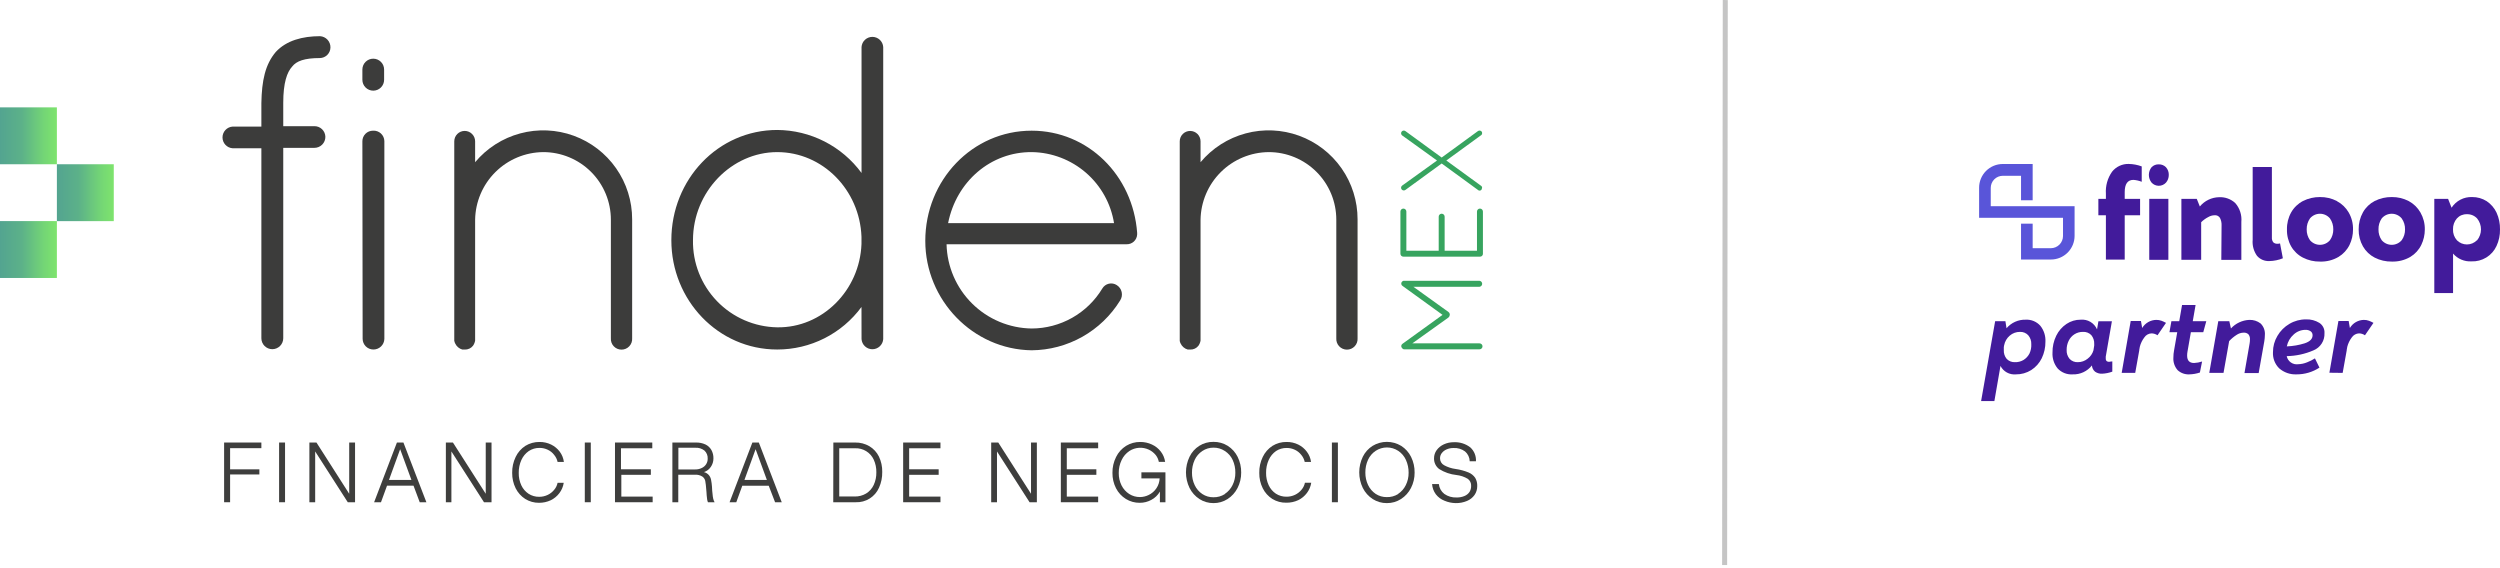 <svg width="440" height="100" viewBox="0 0 440 100" fill="none" xmlns="http://www.w3.org/2000/svg">
<g clip-path="url(#clip0_1_40)">
<path d="M351.011 70.588L352.085 64.401C352.336 64.891 352.728 65.294 353.21 65.559C353.692 65.824 354.243 65.939 354.791 65.889C355.747 65.904 356.687 65.641 357.497 65.132C358.291 64.622 358.931 63.905 359.346 63.057C359.785 62.146 360.007 61.146 359.995 60.135C360.049 59.121 359.728 58.122 359.093 57.33C358.772 56.971 358.374 56.689 357.929 56.505C357.484 56.32 357.003 56.238 356.522 56.265C355.883 56.247 355.248 56.373 354.664 56.634C354.08 56.895 353.563 57.284 353.149 57.772L352.951 56.527H351.147L348.675 70.588H351.011ZM354.619 63.742C354.352 63.754 354.084 63.709 353.835 63.609C353.587 63.51 353.362 63.358 353.176 63.165C352.817 62.727 352.637 62.17 352.671 61.605C352.671 61.488 352.671 61.316 352.671 61.091L352.725 60.775C352.852 60.111 353.202 59.509 353.717 59.07C354.218 58.638 354.86 58.403 355.521 58.412C355.79 58.401 356.058 58.447 356.307 58.548C356.556 58.649 356.78 58.803 356.964 58.998C357.34 59.436 357.534 60.001 357.506 60.577C357.537 61.148 357.426 61.719 357.181 62.236C356.938 62.701 356.573 63.091 356.126 63.364C355.664 63.633 355.135 63.765 354.601 63.742H354.619ZM364.794 65.889C365.441 65.913 366.085 65.783 366.673 65.51C367.261 65.237 367.776 64.829 368.176 64.32C368.19 64.531 368.247 64.738 368.343 64.927C368.439 65.116 368.572 65.284 368.735 65.42C369.094 65.669 369.525 65.793 369.962 65.772C370.578 65.745 371.187 65.623 371.766 65.411V63.607C371.477 63.607 371.297 63.679 371.225 63.679C371.057 63.694 370.89 63.646 370.756 63.544C370.702 63.486 370.662 63.418 370.637 63.343C370.612 63.268 370.604 63.189 370.611 63.111C370.6 62.997 370.6 62.882 370.611 62.768L371.694 56.545H369.321L369.078 57.97C368.839 57.419 368.432 56.957 367.916 56.651C367.399 56.345 366.799 56.21 366.201 56.265C365.311 56.258 364.441 56.519 363.702 57.014C362.928 57.533 362.305 58.249 361.898 59.088C361.449 60.012 361.223 61.029 361.24 62.056C361.182 63.065 361.504 64.059 362.142 64.843C362.476 65.202 362.885 65.482 363.341 65.663C363.796 65.844 364.286 65.921 364.775 65.889H364.794ZM365.696 63.742C365.428 63.756 365.16 63.712 364.911 63.612C364.662 63.512 364.437 63.36 364.252 63.165C363.883 62.725 363.696 62.16 363.729 61.587C363.719 61.028 363.843 60.474 364.09 59.972C364.316 59.503 364.669 59.106 365.109 58.827C365.557 58.545 366.078 58.401 366.607 58.412C366.877 58.395 367.147 58.437 367.4 58.535C367.652 58.633 367.88 58.785 368.068 58.98C368.43 59.42 368.613 59.98 368.582 60.55C368.589 60.637 368.589 60.724 368.582 60.811L368.447 61.659C368.275 62.251 367.914 62.771 367.418 63.138C366.934 63.531 366.328 63.745 365.705 63.742H365.696ZM375.798 65.628L376.51 61.659V61.587L376.609 61.028C376.759 60.432 377.03 59.873 377.403 59.386C377.543 59.174 377.731 58.999 377.952 58.875C378.174 58.751 378.421 58.682 378.675 58.673C379.048 58.683 379.411 58.798 379.721 59.007L381.218 56.824C380.963 56.683 380.698 56.559 380.425 56.455C380.135 56.351 379.83 56.299 379.523 56.301C379.019 56.304 378.524 56.437 378.087 56.686C377.649 56.936 377.283 57.294 377.024 57.726L376.808 56.5H375.004L373.416 65.628H375.798ZM385.313 65.889C385.949 65.876 386.578 65.767 387.18 65.564L387.568 63.625C387.113 63.776 386.64 63.864 386.161 63.887C385.34 63.887 384.935 63.454 384.935 62.579C384.934 62.346 384.955 62.113 384.998 61.885L385.593 58.466H387.776L388.308 56.527H385.927L386.423 53.676H384.042L383.546 56.527H382.166L381.823 58.466H383.194L382.635 61.668C382.556 62.078 382.517 62.495 382.517 62.913C382.486 63.319 382.536 63.727 382.667 64.113C382.797 64.499 383.004 64.855 383.275 65.159C383.551 65.41 383.874 65.603 384.226 65.729C384.577 65.854 384.95 65.909 385.322 65.889H385.313ZM391.339 65.628L392.331 60.035C392.72 59.613 393.163 59.243 393.648 58.935C393.998 58.699 394.407 58.565 394.829 58.547C394.992 58.528 395.157 58.544 395.313 58.596C395.469 58.647 395.612 58.732 395.731 58.845C395.928 59.102 396.021 59.424 395.993 59.747C395.994 59.986 395.973 60.224 395.93 60.459L395.028 65.655H397.526L398.518 60.062C398.579 59.702 398.613 59.337 398.617 58.971C398.651 58.597 398.601 58.22 398.472 57.868C398.342 57.516 398.136 57.196 397.869 56.933C397.297 56.492 396.588 56.269 395.866 56.301C394.637 56.36 393.48 56.902 392.646 57.807L392.358 56.527H390.419L388.831 65.628H391.339ZM404.183 65.889C405.617 65.899 407.023 65.485 408.223 64.699L407.43 63.075C406.992 63.353 406.526 63.586 406.041 63.77C405.545 63.975 405.016 64.088 404.48 64.103C404.025 64.168 403.563 64.056 403.188 63.791C402.812 63.526 402.552 63.128 402.46 62.678C404.077 62.654 405.674 62.31 407.159 61.668C407.76 61.428 408.272 61.006 408.621 60.461C408.97 59.916 409.14 59.275 409.107 58.628C409.132 58.275 409.061 57.92 408.903 57.603C408.744 57.286 408.503 57.017 408.205 56.824C407.504 56.395 406.691 56.181 405.869 56.211C404.842 56.201 403.831 56.472 402.947 56.996C402.068 57.505 401.337 58.236 400.827 59.115C400.309 59.982 400.037 60.974 400.043 61.984C400.013 62.505 400.094 63.028 400.28 63.516C400.467 64.004 400.755 64.447 401.125 64.816C401.97 65.557 403.069 65.942 404.192 65.889H404.183ZM402.478 60.964C402.639 60.153 403.064 59.417 403.687 58.872C404.253 58.345 404.997 58.052 405.77 58.051C406.09 58.038 406.405 58.127 406.672 58.304C406.782 58.384 406.871 58.49 406.931 58.613C406.99 58.736 407.019 58.871 407.015 59.007C407.015 59.648 406.546 60.117 405.626 60.423C404.608 60.741 403.552 60.923 402.487 60.964H402.478ZM412.309 65.628L413.022 61.659V61.587L413.121 61.028C413.274 60.433 413.544 59.875 413.915 59.386C414.056 59.176 414.245 59.002 414.466 58.878C414.687 58.754 414.934 58.684 415.187 58.673C415.56 58.681 415.924 58.797 416.233 59.007L417.73 56.824C417.475 56.681 417.21 56.558 416.937 56.455C416.648 56.349 416.342 56.297 416.035 56.301C415.538 56.31 415.052 56.446 414.623 56.695C414.193 56.944 413.835 57.299 413.581 57.726L413.365 56.5H411.561L409.973 65.601L412.309 65.628Z" fill="#421B9B"/>
<path d="M350.371 36.286V33.066C350.371 32.504 350.594 31.963 350.991 31.564C351.389 31.166 351.928 30.94 352.491 30.938H355.702V35.249H357.749V28.863H352.491C351.943 28.863 351.4 28.971 350.894 29.181C350.388 29.391 349.928 29.699 349.541 30.087C349.154 30.475 348.847 30.935 348.638 31.442C348.429 31.949 348.322 32.491 348.323 33.039V38.334H363.089V41.554C363.084 42.117 362.858 42.656 362.46 43.054C362.062 43.452 361.523 43.678 360.96 43.683H357.749V39.362H355.702V45.676H360.96C362.065 45.676 363.125 45.237 363.907 44.456C364.688 43.674 365.127 42.614 365.127 41.509V36.286H350.371Z" fill="#5955D9"/>
<path d="M371.721 30.225C370.927 31.356 370.545 32.725 370.638 34.104V35.006H369.312V37.883H370.638V45.685H373.949V37.883H376.655V34.997H373.949V33.815C373.949 32.39 374.454 31.659 375.473 31.659C375.977 31.693 376.474 31.806 376.943 31.993V29.287C376.207 29.013 375.429 28.867 374.643 28.854C374.083 28.84 373.527 28.957 373.02 29.195C372.513 29.433 372.068 29.785 371.721 30.225Z" fill="#421B9B"/>
<path d="M381.633 34.997H378.269V45.73H381.633V34.997Z" fill="#421B9B"/>
<path d="M379.947 28.926C379.711 28.916 379.476 28.956 379.257 29.043C379.038 29.13 378.839 29.263 378.675 29.431C378.367 29.815 378.2 30.293 378.2 30.784C378.2 31.276 378.367 31.753 378.675 32.137C378.836 32.314 379.033 32.455 379.252 32.552C379.471 32.648 379.707 32.698 379.947 32.698C380.186 32.698 380.423 32.648 380.642 32.552C380.861 32.455 381.057 32.314 381.218 32.137C381.538 31.763 381.711 31.285 381.705 30.793C381.723 30.292 381.545 29.804 381.209 29.431C381.045 29.265 380.848 29.134 380.631 29.047C380.413 28.961 380.18 28.919 379.947 28.926Z" fill="#421B9B"/>
<path d="M390.554 34.708C389.906 34.721 389.268 34.874 388.685 35.155C388.101 35.437 387.585 35.841 387.171 36.341L386.63 34.997H383.924V45.721H387.406V39.11C387.769 38.747 388.186 38.443 388.642 38.208C388.976 38.01 389.354 37.898 389.742 37.883C389.932 37.861 390.125 37.893 390.297 37.976C390.47 38.059 390.615 38.19 390.716 38.352C390.926 38.774 391.023 39.243 390.996 39.714L390.951 45.739H394.477V39.056C394.533 38.456 394.466 37.852 394.28 37.28C394.094 36.707 393.793 36.179 393.395 35.727C393.013 35.377 392.565 35.107 392.077 34.932C391.589 34.757 391.071 34.681 390.554 34.708Z" fill="#421B9B"/>
<path d="M400.809 42.898C400.68 42.906 400.55 42.888 400.427 42.845C400.305 42.801 400.192 42.734 400.097 42.645C399.915 42.405 399.829 42.106 399.853 41.806V29.395H396.471V42.194C396.378 43.207 396.653 44.219 397.247 45.044C397.517 45.348 397.851 45.586 398.226 45.742C398.601 45.898 399.006 45.968 399.411 45.946C400.225 45.931 401.029 45.766 401.784 45.459L401.287 42.844C401.131 42.882 400.971 42.904 400.809 42.907V42.898Z" fill="#421B9B"/>
<path d="M411.299 35.385C410.38 34.91 409.358 34.668 408.323 34.681C407.283 34.67 406.257 34.909 405.328 35.375C404.459 35.826 403.739 36.518 403.254 37.369C402.738 38.288 402.479 39.328 402.505 40.381C402.476 41.425 402.732 42.457 403.245 43.367C403.73 44.212 404.451 44.899 405.319 45.342C406.248 45.818 407.28 46.057 408.323 46.037C409.464 46.076 410.593 45.792 411.579 45.216C412.414 44.713 413.087 43.98 413.518 43.105C413.924 42.261 414.134 41.336 414.131 40.399C414.158 39.351 413.896 38.315 413.374 37.405C412.884 36.556 412.165 35.862 411.299 35.403V35.385ZM410.073 42.276C409.856 42.53 409.586 42.735 409.283 42.875C408.979 43.016 408.648 43.089 408.314 43.089C407.979 43.089 407.649 43.016 407.345 42.875C407.041 42.735 406.772 42.53 406.555 42.276C406.165 41.718 405.963 41.052 405.978 40.372C405.962 39.684 406.164 39.009 406.555 38.442C406.77 38.184 407.039 37.977 407.343 37.835C407.647 37.693 407.978 37.619 408.314 37.619C408.649 37.619 408.981 37.693 409.285 37.835C409.589 37.977 409.858 38.184 410.073 38.442C410.467 39.007 410.673 39.683 410.659 40.372C410.67 41.053 410.465 41.719 410.073 42.276Z" fill="#421B9B"/>
<path d="M423.927 35.385C423.007 34.91 421.985 34.668 420.95 34.681C419.908 34.669 418.878 34.907 417.947 35.375C417.078 35.824 416.36 36.517 415.881 37.369C415.367 38.288 415.105 39.328 415.124 40.381C415.106 41.426 415.367 42.457 415.881 43.367C416.366 44.21 417.083 44.896 417.947 45.342C418.877 45.814 419.908 46.053 420.95 46.037C422.094 46.075 423.226 45.791 424.215 45.216C425.05 44.715 425.721 43.981 426.146 43.105C426.555 42.262 426.768 41.337 426.768 40.399C426.787 39.35 426.522 38.316 426.001 37.405C425.514 36.549 424.795 35.849 423.927 35.385ZM422.7 42.276C422.483 42.53 422.214 42.735 421.91 42.875C421.606 43.016 421.276 43.089 420.941 43.089C420.607 43.089 420.276 43.016 419.972 42.875C419.669 42.735 419.399 42.53 419.182 42.276C418.796 41.718 418.596 41.051 418.614 40.372C418.595 39.685 418.794 39.009 419.182 38.442C419.397 38.184 419.666 37.977 419.97 37.835C420.274 37.693 420.606 37.619 420.941 37.619C421.277 37.619 421.608 37.693 421.912 37.835C422.216 37.977 422.485 38.184 422.7 38.442C423.099 39.005 423.305 39.682 423.286 40.372C423.302 41.053 423.096 41.721 422.7 42.276Z" fill="#421B9B"/>
<path d="M439.396 37.432C439.014 36.613 438.415 35.914 437.664 35.411C436.894 34.922 435.997 34.668 435.084 34.681C434.372 34.655 433.665 34.814 433.033 35.143C432.401 35.472 431.864 35.959 431.476 36.557L430.863 34.997H428.437V51.575H431.738V44.63C432.136 45.09 432.633 45.453 433.193 45.69C433.753 45.928 434.36 46.034 434.967 46.001C435.889 46.04 436.802 45.803 437.589 45.321C438.376 44.839 439.002 44.134 439.387 43.295C439.809 42.383 440.019 41.386 440 40.381C440.022 39.365 439.816 38.357 439.396 37.432ZM435.932 42.294C435.702 42.525 435.429 42.709 435.128 42.834C434.827 42.96 434.504 43.024 434.178 43.024C433.852 43.024 433.529 42.96 433.228 42.834C432.927 42.709 432.653 42.525 432.423 42.294C431.945 41.764 431.696 41.067 431.729 40.354C431.709 39.653 431.954 38.971 432.414 38.442C432.634 38.199 432.905 38.006 433.207 37.878C433.51 37.751 433.836 37.691 434.164 37.703C434.5 37.689 434.835 37.748 435.147 37.876C435.458 38.004 435.738 38.197 435.968 38.442C436.411 38.986 436.653 39.666 436.653 40.368C436.653 41.069 436.411 41.75 435.968 42.294H435.932Z" fill="#421B9B"/>
<path d="M58.159 8.352C58.152 8.845 57.953 9.316 57.605 9.665C57.256 10.013 56.785 10.212 56.292 10.219C53.586 10.219 52.17 10.742 51.421 11.717C50.519 12.691 49.852 14.567 49.852 18.084V22.206H55.318C55.824 22.197 56.312 22.388 56.678 22.738C57.043 23.088 57.254 23.568 57.266 24.074C57.269 24.33 57.22 24.585 57.123 24.822C57.026 25.059 56.882 25.275 56.701 25.457C56.52 25.638 56.304 25.781 56.066 25.878C55.829 25.976 55.574 26.024 55.318 26.022H49.852V59.53C49.852 60.041 49.649 60.531 49.288 60.892C48.927 61.253 48.437 61.456 47.926 61.456C47.416 61.456 46.926 61.253 46.565 60.892C46.203 60.531 46.001 60.041 46.001 59.53V26.094H40.941C40.457 26.061 40.005 25.845 39.674 25.491C39.343 25.137 39.16 24.671 39.16 24.186C39.16 23.702 39.343 23.236 39.674 22.881C40.005 22.527 40.457 22.312 40.941 22.279H46.001V18.157C46.073 14.188 46.668 11.347 48.544 9.137C50.411 7.117 53.261 6.368 56.328 6.368C56.831 6.398 57.302 6.622 57.643 6.991C57.984 7.361 58.169 7.849 58.159 8.352Z" fill="#3C3C3B"/>
<path d="M63.779 12.24C63.779 11.733 63.98 11.246 64.338 10.888C64.697 10.529 65.183 10.328 65.691 10.328C66.198 10.328 66.684 10.529 67.043 10.888C67.401 11.246 67.603 11.733 67.603 12.24V14.044C67.603 14.551 67.401 15.037 67.043 15.396C66.684 15.755 66.198 15.956 65.691 15.956C65.183 15.956 64.697 15.755 64.338 15.396C63.98 15.037 63.779 14.551 63.779 14.044V12.24ZM63.779 24.867C63.777 24.621 63.825 24.377 63.919 24.149C64.013 23.922 64.151 23.715 64.326 23.541C64.5 23.368 64.708 23.23 64.936 23.137C65.164 23.044 65.408 22.998 65.655 23C65.906 22.985 66.158 23.02 66.396 23.103C66.634 23.187 66.852 23.318 67.038 23.488C67.224 23.658 67.374 23.864 67.479 24.093C67.584 24.322 67.641 24.57 67.648 24.822V59.648C67.634 60.152 67.421 60.631 67.057 60.981C66.692 61.33 66.205 61.522 65.7 61.514C65.205 61.51 64.732 61.312 64.381 60.963C64.031 60.614 63.831 60.142 63.824 59.648L63.779 24.867Z" fill="#3C3C3B"/>
<path d="M107.515 38.677C107.516 37.113 107.209 35.564 106.611 34.119C106.013 32.674 105.136 31.361 104.031 30.255C102.925 29.149 101.612 28.273 100.167 27.675C98.722 27.077 97.173 26.77 95.609 26.771C92.453 26.799 89.432 28.059 87.192 30.284C84.952 32.508 83.671 35.52 83.622 38.677V59.945C83.567 60.27 83.441 60.578 83.252 60.847C83.084 61.064 82.868 61.238 82.62 61.355C82.373 61.473 82.101 61.53 81.827 61.524H81.376C81.097 61.447 80.838 61.309 80.618 61.12C80.398 60.932 80.223 60.697 80.104 60.432C80.076 60.402 80.055 60.367 80.043 60.328C80.031 60.289 80.027 60.247 80.032 60.207C80.022 60.148 79.993 60.095 79.951 60.053V24.877C79.951 24.39 80.144 23.923 80.488 23.579C80.833 23.234 81.299 23.041 81.786 23.041C82.273 23.041 82.74 23.234 83.084 23.579C83.428 23.923 83.622 24.39 83.622 24.877V28.548C85.684 26.083 88.455 24.313 91.558 23.479C94.662 22.645 97.947 22.787 100.966 23.886C103.986 24.985 106.594 26.987 108.436 29.62C110.277 32.254 111.263 35.391 111.258 38.605V59.53C111.276 59.787 111.241 60.045 111.155 60.287C111.069 60.53 110.934 60.752 110.758 60.94C110.583 61.128 110.371 61.278 110.135 61.381C109.899 61.483 109.644 61.536 109.387 61.536C109.129 61.536 108.875 61.483 108.639 61.381C108.403 61.278 108.19 61.128 108.015 60.94C107.839 60.752 107.704 60.53 107.618 60.287C107.532 60.045 107.497 59.787 107.515 59.53V38.677Z" fill="#3C3C3B"/>
<path d="M151.621 54.028C149.91 56.352 147.677 58.24 145.101 59.541C142.525 60.841 139.679 61.517 136.793 61.515C126.384 61.515 118.158 52.829 118.158 42.276C118.158 31.56 126.393 22.874 136.802 22.874C139.693 22.893 142.539 23.587 145.113 24.9C147.688 26.214 149.92 28.112 151.631 30.442V8.271C151.664 7.788 151.879 7.335 152.233 7.005C152.587 6.674 153.054 6.49 153.538 6.49C154.023 6.49 154.489 6.674 154.843 7.005C155.197 7.335 155.413 7.788 155.446 8.271V59.684C155.413 60.167 155.197 60.62 154.843 60.95C154.489 61.281 154.023 61.465 153.538 61.465C153.054 61.465 152.587 61.281 152.233 60.95C151.879 60.62 151.664 60.167 151.631 59.684L151.621 54.028ZM151.621 42.943V41.671C151.315 33.436 144.803 26.771 136.793 26.771C128.784 26.771 121.965 33.734 121.965 42.276C121.931 44.256 122.288 46.224 123.015 48.066C123.743 49.909 124.826 51.59 126.203 53.014C127.58 54.438 129.224 55.577 131.041 56.365C132.858 57.153 134.813 57.576 136.793 57.609C144.73 57.726 151.315 51.106 151.621 42.943Z" fill="#3C3C3B"/>
<path d="M162.851 42.393C162.851 31.686 171.158 23 181.567 23C191.489 23 199.39 30.857 200.139 40.968V41.265C200.117 41.741 199.909 42.188 199.56 42.511C199.21 42.834 198.747 43.005 198.272 42.988H166.594C166.687 46.917 168.299 50.656 171.091 53.421C173.883 56.186 177.638 57.762 181.567 57.817C184.07 57.811 186.529 57.161 188.708 55.929C190.887 54.697 192.711 52.924 194.005 50.781C194.128 50.57 194.293 50.386 194.489 50.24C194.686 50.094 194.909 49.99 195.147 49.934C195.385 49.877 195.632 49.869 195.873 49.911C196.114 49.953 196.344 50.044 196.549 50.177C196.768 50.314 196.957 50.493 197.106 50.703C197.254 50.914 197.36 51.153 197.415 51.405C197.47 51.657 197.475 51.917 197.429 52.171C197.382 52.425 197.285 52.667 197.144 52.883C195.502 55.544 193.212 57.744 190.487 59.277C187.763 60.81 184.693 61.627 181.567 61.65C171.239 61.515 162.851 52.829 162.851 42.393ZM166.865 39.272H196.071C195.514 35.826 193.764 32.685 191.126 30.4C188.487 28.115 185.129 26.83 181.639 26.771C174.378 26.699 168.317 31.939 166.865 39.272Z" fill="#3C3C3B"/>
<path d="M235.189 38.677C235.192 37.112 234.885 35.563 234.288 34.118C233.69 32.672 232.813 31.359 231.707 30.253C230.601 29.147 229.288 28.27 227.842 27.672C226.397 27.075 224.847 26.768 223.283 26.771C220.127 26.799 217.106 28.059 214.866 30.284C212.627 32.508 211.345 35.52 211.296 38.677V59.945C211.241 60.27 211.115 60.578 210.926 60.847C210.759 61.064 210.542 61.239 210.295 61.356C210.047 61.474 209.775 61.531 209.501 61.524H209.05C208.771 61.447 208.512 61.309 208.292 61.12C208.072 60.932 207.897 60.697 207.778 60.432C207.75 60.402 207.73 60.367 207.717 60.328C207.705 60.289 207.701 60.247 207.706 60.207C207.698 60.15 207.673 60.096 207.634 60.053V24.877C207.634 24.391 207.827 23.925 208.17 23.582C208.514 23.238 208.979 23.046 209.465 23.046C209.951 23.046 210.416 23.238 210.76 23.582C211.103 23.925 211.296 24.391 211.296 24.877V28.548C213.358 26.083 216.129 24.313 219.232 23.479C222.336 22.645 225.621 22.787 228.641 23.886C231.66 24.985 234.268 26.987 236.11 29.62C237.951 32.254 238.937 35.391 238.932 38.605V59.53C238.95 59.787 238.915 60.045 238.829 60.287C238.743 60.53 238.608 60.752 238.433 60.94C238.257 61.128 238.045 61.278 237.809 61.381C237.573 61.483 237.318 61.536 237.061 61.536C236.803 61.536 236.549 61.483 236.313 61.381C236.077 61.278 235.864 61.128 235.689 60.94C235.513 60.752 235.378 60.53 235.292 60.287C235.206 60.045 235.171 59.787 235.189 59.53V38.677Z" fill="#3C3C3B"/>
<path d="M248.565 50.339L254.933 54.912C254.995 54.954 255.047 55.009 255.086 55.073C255.125 55.136 255.15 55.208 255.159 55.282V55.435C255.144 55.606 255.063 55.765 254.933 55.877L248.565 60.432H260.399C260.538 60.432 260.671 60.487 260.769 60.586C260.867 60.684 260.922 60.817 260.922 60.955C260.922 61.094 260.867 61.227 260.769 61.325C260.671 61.423 260.538 61.479 260.399 61.479H247.14C247.064 61.48 246.988 61.459 246.923 61.419C246.857 61.379 246.805 61.322 246.771 61.253L246.698 61.181C246.663 61.127 246.639 61.067 246.627 61.004C246.615 60.94 246.616 60.876 246.63 60.813C246.643 60.75 246.669 60.69 246.705 60.637C246.742 60.584 246.789 60.539 246.843 60.504L253.887 55.417L246.843 50.321C246.789 50.286 246.742 50.241 246.705 50.188C246.669 50.136 246.643 50.076 246.63 50.013C246.616 49.95 246.615 49.885 246.627 49.822C246.639 49.759 246.663 49.699 246.698 49.645L246.843 49.5C246.915 49.419 246.996 49.419 247.14 49.419H260.399C260.527 49.436 260.645 49.499 260.73 49.596C260.815 49.693 260.862 49.818 260.862 49.947C260.862 50.076 260.815 50.201 260.73 50.298C260.645 50.395 260.527 50.458 260.399 50.474H248.565V50.339Z" fill="#37A45F"/>
<path d="M246.996 45.171C246.927 45.172 246.858 45.16 246.794 45.134C246.73 45.108 246.672 45.069 246.623 45.02C246.575 44.972 246.536 44.913 246.51 44.849C246.484 44.785 246.472 44.717 246.473 44.648V37.234C246.473 37.095 246.528 36.962 246.626 36.864C246.724 36.766 246.857 36.71 246.996 36.71C247.135 36.71 247.268 36.766 247.366 36.864C247.464 36.962 247.519 37.095 247.519 37.234V44.125H253.211V38.136C253.211 37.997 253.266 37.864 253.364 37.766C253.462 37.667 253.595 37.612 253.734 37.612C253.872 37.612 254.006 37.667 254.104 37.766C254.202 37.864 254.257 37.997 254.257 38.136V44.125H259.948V37.234C259.948 37.095 260.003 36.962 260.102 36.864C260.2 36.766 260.333 36.71 260.471 36.71C260.61 36.71 260.743 36.766 260.841 36.864C260.939 36.962 260.995 37.095 260.995 37.234V44.72C260.981 44.847 260.919 44.965 260.822 45.049C260.725 45.133 260.6 45.176 260.471 45.171H246.996Z" fill="#37A45F"/>
<path d="M260.102 33.418L253.734 28.773L247.366 33.418C247.267 33.496 247.142 33.532 247.017 33.519C246.892 33.505 246.778 33.443 246.698 33.346C246.657 33.297 246.626 33.241 246.607 33.18C246.589 33.12 246.582 33.056 246.589 32.992C246.596 32.929 246.616 32.868 246.647 32.812C246.678 32.757 246.72 32.708 246.771 32.669L252.913 28.25L246.771 23.83C246.671 23.751 246.607 23.636 246.593 23.51C246.579 23.384 246.615 23.257 246.694 23.158C246.773 23.059 246.888 22.995 247.014 22.981C247.14 22.966 247.267 23.003 247.366 23.081L253.734 27.727L260.102 23.081C260.2 23.003 260.325 22.967 260.45 22.981C260.575 22.994 260.69 23.056 260.769 23.154C260.85 23.235 260.85 23.307 260.85 23.46C260.85 23.537 260.829 23.612 260.79 23.677C260.75 23.742 260.693 23.795 260.625 23.83L254.555 28.25L260.625 32.669C260.693 32.704 260.75 32.757 260.79 32.823C260.829 32.888 260.85 32.963 260.85 33.039C260.85 33.12 260.769 33.265 260.769 33.346C260.737 33.403 260.691 33.451 260.636 33.487C260.581 33.523 260.519 33.545 260.454 33.552C260.389 33.559 260.323 33.551 260.262 33.527C260.2 33.504 260.146 33.467 260.102 33.418Z" fill="#37A45F"/>
<path d="M39.443 77.885H46.001V78.878H40.498V82.603H45.649V83.505H40.498V88.394H39.443V77.885Z" fill="#3E3E3D"/>
<path d="M49.121 77.885H50.168V88.394H49.121V77.885Z" fill="#3E3E3D"/>
<path d="M55.471 79.455V88.394H54.452V77.885H55.697L61.46 86.905V77.885H62.489V88.394H61.208L55.471 79.455Z" fill="#3E3E3D"/>
<path d="M65.844 88.394L69.858 77.885H71.003L75.044 88.394H73.871L72.78 85.48H68.117L67.053 88.394H65.844ZM72.41 84.47L70.426 79.058L68.46 84.47H72.41Z" fill="#3E3E3D"/>
<path d="M79.446 79.455V88.394H78.472V77.885H79.716L85.489 86.905V77.885H86.508V88.394H85.182L79.446 79.455Z" fill="#3E3E3D"/>
<path d="M92.443 87.816C91.722 87.355 91.139 86.706 90.757 85.94C90.342 85.099 90.132 84.172 90.143 83.234C90.124 82.261 90.335 81.297 90.757 80.42C91.133 79.625 91.724 78.951 92.461 78.472C93.21 78.013 94.073 77.775 94.951 77.786C95.663 77.775 96.368 77.933 97.007 78.246C97.6 78.538 98.115 78.964 98.513 79.491C98.907 80.02 99.159 80.641 99.244 81.295H98.135C98.036 80.84 97.828 80.416 97.53 80.059C97.236 79.672 96.852 79.363 96.412 79.157C95.956 78.938 95.456 78.826 94.951 78.832C94.277 78.822 93.617 79.017 93.056 79.392C92.493 79.785 92.047 80.325 91.767 80.952C91.442 81.668 91.282 82.448 91.298 83.234C91.282 83.99 91.439 84.74 91.758 85.426C92.038 86.026 92.478 86.538 93.029 86.905C93.582 87.263 94.229 87.448 94.888 87.437C95.409 87.444 95.924 87.329 96.394 87.104C96.838 86.893 97.23 86.584 97.539 86.202C97.839 85.85 98.044 85.428 98.135 84.975H99.217C99.118 85.63 98.858 86.25 98.459 86.779C98.06 87.316 97.537 87.749 96.935 88.042C96.283 88.347 95.571 88.501 94.851 88.493C94.001 88.499 93.166 88.264 92.443 87.816Z" fill="#3E3E3D"/>
<path d="M102.924 77.885H103.979V88.394H102.924V77.885Z" fill="#3E3E3D"/>
<path d="M108.237 77.885H114.803V78.896H109.292V82.594H114.55V83.568H109.355V87.401H114.866V88.394H108.237V77.885Z" fill="#3E3E3D"/>
<path d="M118.339 77.885H122.488C123.059 77.87 123.626 77.984 124.147 78.219C124.59 78.429 124.958 78.769 125.203 79.193C125.455 79.651 125.579 80.168 125.564 80.691C125.566 81.226 125.403 81.749 125.095 82.188C124.806 82.613 124.384 82.93 123.895 83.09C124.221 83.171 124.516 83.347 124.743 83.595C124.942 83.827 125.078 84.107 125.14 84.407C125.225 84.829 125.283 85.257 125.311 85.688C125.311 86.174 125.374 86.589 125.41 86.959C125.429 87.235 125.468 87.51 125.527 87.78C125.58 87.998 125.662 88.207 125.771 88.402H124.598C124.531 88.234 124.483 88.058 124.454 87.879C124.411 87.635 124.384 87.388 124.373 87.14C124.373 86.824 124.319 86.463 124.292 86.066C124.263 85.582 124.206 85.1 124.12 84.623C124.05 84.32 123.87 84.053 123.615 83.874C123.219 83.628 122.755 83.514 122.289 83.55H119.376V88.393H118.339V77.885ZM122.38 82.621C122.763 82.627 123.143 82.543 123.489 82.377C123.81 82.236 124.083 82.004 124.274 81.71C124.464 81.418 124.562 81.075 124.553 80.727C124.569 80.462 124.526 80.197 124.428 79.951C124.33 79.704 124.179 79.483 123.985 79.302C123.53 78.944 122.958 78.767 122.38 78.805H119.394V82.621H122.38Z" fill="#3E3E3D"/>
<path d="M128.405 88.394L132.419 77.885H133.555L137.587 88.394H136.414L135.296 85.489H130.642L129.586 88.394H128.405ZM134.971 84.47L132.987 79.058L131.02 84.47H134.971Z" fill="#3E3E3D"/>
<path d="M146.67 77.885H150.503C151.39 77.865 152.265 78.093 153.029 78.544C153.743 78.974 154.319 79.6 154.688 80.348C155.093 81.191 155.294 82.118 155.274 83.054C155.295 84.013 155.1 84.965 154.706 85.841C154.36 86.625 153.787 87.288 153.06 87.743C152.333 88.198 151.486 88.425 150.629 88.393H146.652L146.67 77.885ZM150.422 87.383C151.128 87.4 151.825 87.219 152.433 86.86C153.015 86.503 153.48 85.982 153.768 85.363C154.093 84.666 154.253 83.903 154.237 83.135C154.255 82.364 154.097 81.599 153.777 80.898C153.491 80.278 153.027 79.757 152.444 79.4C151.861 79.044 151.186 78.868 150.503 78.895H147.707V87.383H150.422Z" fill="#3E3E3D"/>
<path d="M158.955 77.885H165.521V78.896H160.01V82.594H165.205V83.568H160.01V87.401H165.521V88.394H158.955V77.885Z" fill="#3E3E3D"/>
<path d="M175.47 79.455V88.394H174.45V77.885H175.695L181.459 86.905V77.885H182.487V88.394H181.206L175.47 79.455Z" fill="#3E3E3D"/>
<path d="M186.708 77.885H193.275V78.896H187.755V82.594H192.959V83.568H187.755V87.401H193.275V88.394H186.708V77.885Z" fill="#3E3E3D"/>
<path d="M198.154 87.816C197.417 87.36 196.819 86.711 196.422 85.94C195.994 85.103 195.778 84.174 195.791 83.234C195.774 82.261 195.994 81.298 196.431 80.429C196.824 79.625 197.433 78.947 198.19 78.472C198.942 78.012 199.808 77.774 200.689 77.786C201.399 77.781 202.102 77.935 202.745 78.237C203.359 78.519 203.894 78.946 204.306 79.482C204.71 80.008 204.971 80.629 205.063 81.286H203.954C203.869 80.827 203.667 80.398 203.368 80.041C203.046 79.659 202.646 79.352 202.195 79.139C201.652 78.884 201.054 78.772 200.455 78.813C199.857 78.854 199.279 79.047 198.777 79.374C198.182 79.77 197.708 80.323 197.406 80.97C197.062 81.681 196.889 82.462 196.9 83.252C196.889 84.012 197.059 84.763 197.397 85.444C197.705 86.053 198.168 86.569 198.741 86.941C199.309 87.302 199.97 87.49 200.644 87.482C201.162 87.476 201.674 87.356 202.141 87.13C202.703 86.867 203.183 86.454 203.528 85.937C203.873 85.421 204.07 84.82 204.098 84.199H200.887V83.135H205.117V88.393H204.143V86.517C203.788 87.144 203.258 87.655 202.619 87.987C202.002 88.322 201.31 88.496 200.608 88.493C199.742 88.507 198.89 88.272 198.154 87.816Z" fill="#3E3E3D"/>
<path d="M211.107 87.834C210.358 87.35 209.754 86.674 209.357 85.877C208.944 85.022 208.73 84.084 208.73 83.135C208.73 82.185 208.944 81.248 209.357 80.393C209.734 79.606 210.325 78.94 211.061 78.472C211.811 77.999 212.683 77.754 213.569 77.768C214.461 77.756 215.337 78 216.094 78.472C216.836 78.95 217.435 79.62 217.826 80.411C218.251 81.272 218.464 82.221 218.449 83.18C218.457 84.121 218.237 85.049 217.808 85.886C217.407 86.681 216.8 87.354 216.049 87.834C215.31 88.308 214.447 88.556 213.569 88.547C212.696 88.552 211.841 88.305 211.107 87.834ZM215.562 86.932C216.148 86.548 216.619 86.012 216.924 85.381C217.261 84.706 217.431 83.961 217.42 83.207C217.435 82.423 217.271 81.646 216.942 80.934C216.643 80.294 216.168 79.752 215.571 79.374C214.982 78.981 214.286 78.776 213.578 78.787C212.878 78.779 212.193 78.984 211.612 79.374C211.023 79.764 210.554 80.31 210.259 80.952C209.938 81.66 209.777 82.43 209.79 83.207C209.78 83.962 209.944 84.708 210.268 85.39C210.566 86.022 211.03 86.562 211.612 86.95C212.189 87.332 212.868 87.53 213.56 87.519C214.271 87.534 214.971 87.34 215.571 86.959L215.562 86.932Z" fill="#3E3E3D"/>
<path d="M223.933 87.816C223.211 87.355 222.628 86.706 222.246 85.94C221.828 85.1 221.618 84.172 221.633 83.234C221.609 82.261 221.82 81.296 222.246 80.42C222.623 79.625 223.213 78.951 223.951 78.472C224.698 78.01 225.562 77.772 226.44 77.786C227.152 77.775 227.857 77.933 228.497 78.246C229.092 78.537 229.609 78.967 230.003 79.5C230.403 80.026 230.658 80.648 230.743 81.304H229.633C229.534 80.849 229.327 80.425 229.029 80.068C228.733 79.683 228.349 79.374 227.91 79.166C227.455 78.947 226.955 78.835 226.449 78.841C225.791 78.831 225.144 79.016 224.591 79.374C224.028 79.767 223.582 80.307 223.301 80.934C222.977 81.65 222.816 82.43 222.832 83.216C222.816 83.972 222.974 84.722 223.292 85.408C223.57 86.007 224.007 86.519 224.555 86.887C225.111 87.245 225.761 87.43 226.422 87.419C226.943 87.425 227.458 87.31 227.928 87.086C228.373 86.875 228.764 86.566 229.074 86.184C229.374 85.832 229.579 85.41 229.669 84.957H230.779C230.68 85.612 230.419 86.232 230.021 86.761C229.621 87.298 229.099 87.731 228.497 88.024C227.842 88.33 227.127 88.484 226.404 88.475C225.534 88.498 224.676 88.269 223.933 87.816Z" fill="#3E3E3D"/>
<path d="M234.414 77.885H235.469V88.394H234.414V77.885Z" fill="#3E3E3D"/>
<path d="M241.602 87.834C240.854 87.35 240.25 86.674 239.852 85.877C239.44 85.022 239.226 84.084 239.226 83.135C239.226 82.185 239.44 81.248 239.852 80.393C240.237 79.604 240.833 78.939 241.575 78.472C242.334 78.011 243.204 77.768 244.092 77.768C244.979 77.768 245.849 78.011 246.608 78.472C247.355 78.947 247.957 79.617 248.349 80.411C248.773 81.271 248.987 82.221 248.971 83.18C248.98 84.12 248.76 85.049 248.331 85.886C247.93 86.681 247.322 87.354 246.572 87.834C245.832 88.308 244.97 88.556 244.092 88.547C243.21 88.558 242.345 88.31 241.602 87.834ZM246.058 86.932C246.644 86.548 247.115 86.012 247.42 85.381C247.756 84.706 247.926 83.961 247.916 83.207C247.926 82.423 247.763 81.647 247.438 80.934C247.145 80.288 246.676 79.738 246.085 79.347C245.496 78.959 244.806 78.752 244.101 78.752C243.395 78.752 242.705 78.959 242.116 79.347C241.53 79.737 241.065 80.284 240.772 80.925C240.451 81.633 240.291 82.403 240.303 83.18C240.294 83.934 240.458 84.681 240.781 85.363C241.079 85.993 241.54 86.532 242.116 86.923C242.698 87.303 243.379 87.501 244.074 87.491C244.773 87.51 245.462 87.325 246.058 86.959V86.932Z" fill="#3E3E3D"/>
<path d="M254.239 88.132C253.638 87.901 253.111 87.512 252.715 87.004C252.323 86.48 252.091 85.853 252.047 85.2H253.238C253.272 85.54 253.376 85.868 253.542 86.166C253.708 86.463 253.933 86.724 254.203 86.932C254.833 87.373 255.591 87.591 256.359 87.555C256.828 87.568 257.296 87.482 257.73 87.302C258.095 87.161 258.409 86.912 258.632 86.59C258.827 86.269 258.927 85.9 258.92 85.525C258.934 85.286 258.889 85.047 258.788 84.83C258.687 84.613 258.534 84.424 258.343 84.28C257.733 83.912 257.049 83.681 256.341 83.604C255.257 83.49 254.214 83.129 253.292 82.549C253.002 82.329 252.769 82.043 252.612 81.715C252.455 81.388 252.379 81.027 252.39 80.663C252.387 80.149 252.548 79.647 252.85 79.229C253.174 78.788 253.606 78.438 254.104 78.21C254.654 77.954 255.255 77.824 255.862 77.831C256.907 77.777 257.937 78.097 258.767 78.733C259.106 79.04 259.373 79.418 259.546 79.841C259.719 80.264 259.795 80.721 259.768 81.178H258.668C258.66 80.849 258.583 80.525 258.441 80.229C258.3 79.932 258.097 79.668 257.847 79.455C257.265 79.022 256.55 78.808 255.826 78.85C255.405 78.843 254.986 78.926 254.6 79.094C254.266 79.234 253.974 79.457 253.752 79.743C253.553 80.002 253.445 80.319 253.445 80.645C253.439 80.898 253.503 81.147 253.631 81.366C253.758 81.584 253.944 81.762 254.167 81.881C254.794 82.224 255.479 82.447 256.187 82.54C256.968 82.648 257.731 82.854 258.46 83.153C258.94 83.348 259.351 83.681 259.642 84.109C259.893 84.55 260.015 85.054 259.993 85.561C259.999 86.118 259.832 86.663 259.515 87.122C259.181 87.589 258.721 87.951 258.19 88.168C257.562 88.431 256.886 88.561 256.205 88.547C255.529 88.537 254.861 88.397 254.239 88.132Z" fill="#3E3E3D"/>
<g opacity="0.3">
<path d="M303.206 0.005L303.091 99.474L303.975 99.477L304.091 0.007L303.206 0.005Z" fill="#3E3E3D"/>
</g>
<path d="M10.012 18.896H0V28.908H10.012V18.896Z" fill="url(#paint0_linear_1_40)"/>
<path d="M20.024 28.908H10.012V38.92H20.024V28.908Z" fill="url(#paint1_linear_1_40)"/>
<path d="M10.012 38.911H0V48.923H10.012V38.911Z" fill="url(#paint2_linear_1_40)"/>
</g>
<defs>
<linearGradient id="paint0_linear_1_40" x1="0" y1="23.902" x2="10.012" y2="23.902" gradientUnits="userSpaceOnUse">
<stop stop-color="#53A490"/>
<stop offset="0.38" stop-color="#5CB189"/>
<stop offset="0.78" stop-color="#74D675"/>
<stop offset="1" stop-color="#7EE46D"/>
</linearGradient>
<linearGradient id="paint1_linear_1_40" x1="10.012" y1="33.905" x2="20.024" y2="33.905" gradientUnits="userSpaceOnUse">
<stop stop-color="#53A490"/>
<stop offset="0.38" stop-color="#5CB189"/>
<stop offset="0.78" stop-color="#74D675"/>
<stop offset="1" stop-color="#7EE46D"/>
</linearGradient>
<linearGradient id="paint2_linear_1_40" x1="0" y1="43.917" x2="10.012" y2="43.917" gradientUnits="userSpaceOnUse">
<stop stop-color="#53A490"/>
<stop offset="0.38" stop-color="#5CB189"/>
<stop offset="0.78" stop-color="#74D675"/>
<stop offset="1" stop-color="#7EE46D"/>
</linearGradient>
<clipPath id="clip0_1_40">
<rect width="440" height="99.478" fill="white"/>
</clipPath>
</defs>
</svg>
